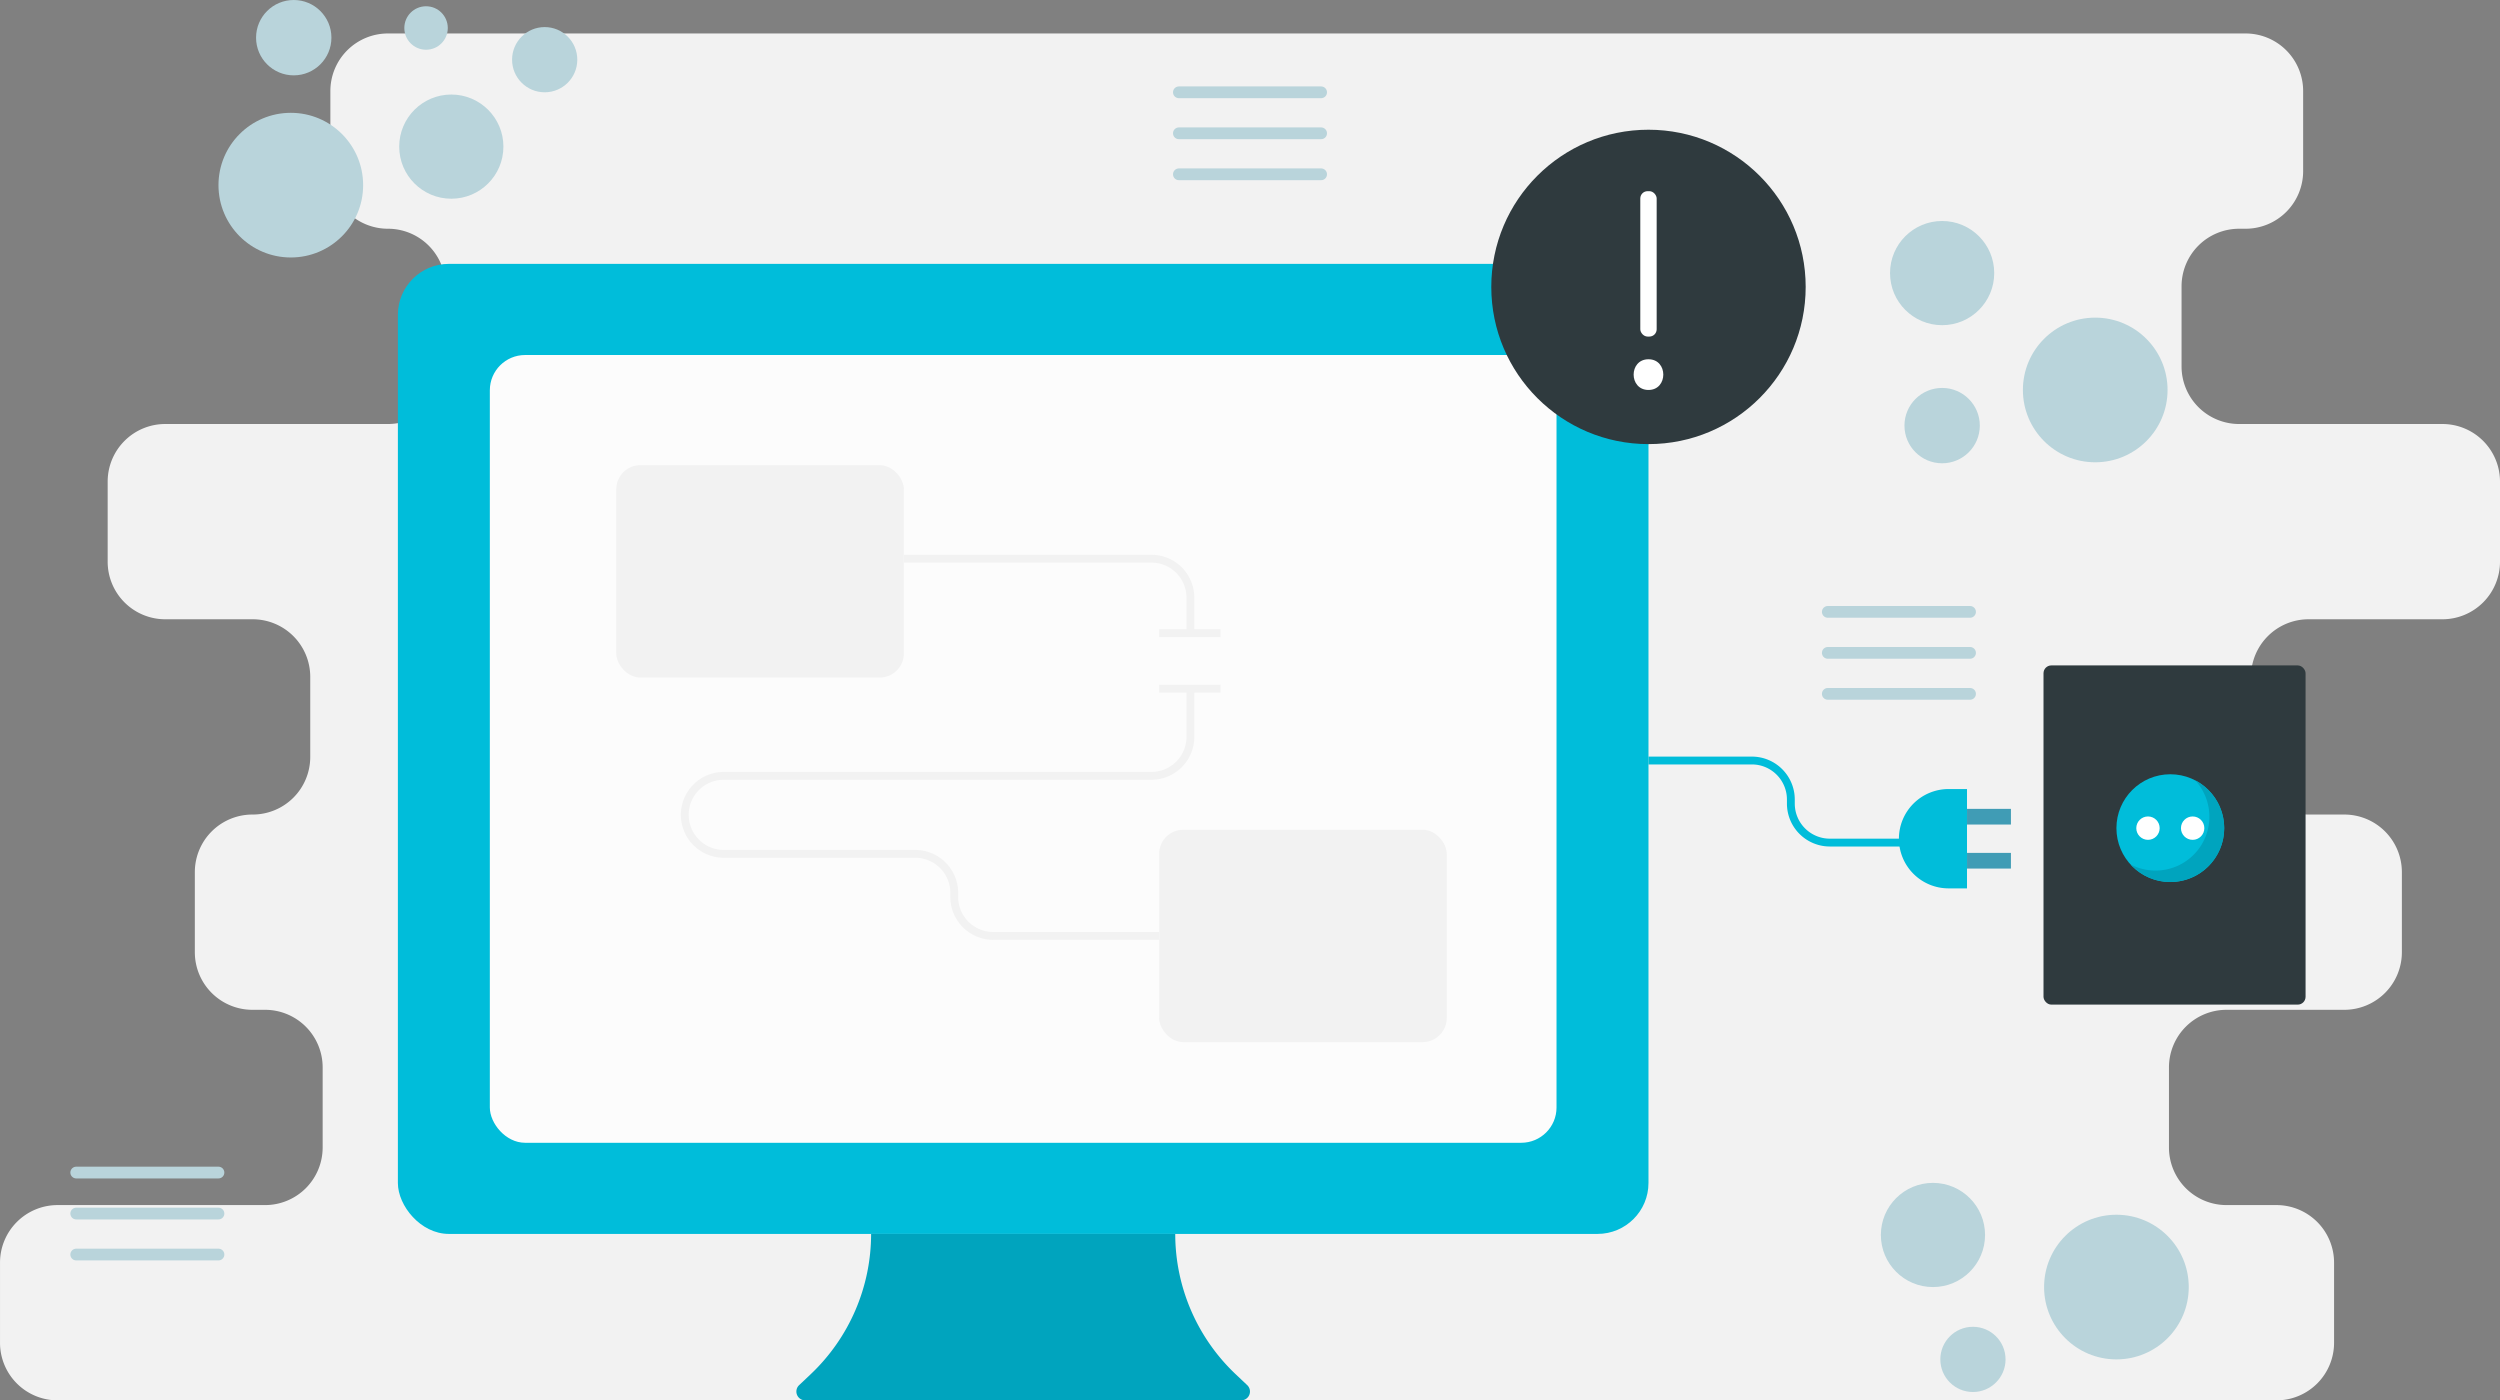 <svg xmlns="http://www.w3.org/2000/svg" width="637.86" height="357.29" viewBox="0 0 637.86 357.29">
  <rect x="0" y="0" width="637.86" height="357.29" fill="#808080" stroke="none"/>
  <g id="Group_35890" data-name="Group 35890" transform="translate(-41.096 -98.555)">
    <path id="Path_37871" data-name="Path 37871" d="M678.956,240.928V220.492A14.693,14.693,0,0,0,664.263,205.8H612.4a14.693,14.693,0,0,1-14.693-14.693V170.671A14.693,14.693,0,0,1,612.4,155.978h1.637a14.693,14.693,0,0,0,14.693-14.693V120.849a14.693,14.693,0,0,0-14.693-14.693H140.08a14.693,14.693,0,0,0-14.693,14.693v20.435a14.693,14.693,0,0,0,14.693,14.693h0a14.693,14.693,0,0,1,14.693,14.693v20.435A14.693,14.693,0,0,1,140.08,205.8H83.26a14.693,14.693,0,0,0-14.693,14.693v20.435A14.693,14.693,0,0,0,83.26,255.621h22.3a14.693,14.693,0,0,1,14.693,14.693v20.436a14.693,14.693,0,0,1-14.693,14.693H105.5a14.693,14.693,0,0,0-14.693,14.693v20.435A14.693,14.693,0,0,0,105.5,355.264h3.226a14.693,14.693,0,0,1,14.693,14.693v20.436a14.693,14.693,0,0,1-14.693,14.693H55.789A14.693,14.693,0,0,0,41.1,419.779v20.435a14.693,14.693,0,0,0,14.693,14.693H621.927a14.693,14.693,0,0,0,14.693-14.693V419.779a14.693,14.693,0,0,0-14.693-14.693h-12.74a14.693,14.693,0,0,1-14.693-14.693V369.957a14.693,14.693,0,0,1,14.693-14.693h30.039a14.693,14.693,0,0,0,14.693-14.693V320.136a14.693,14.693,0,0,0-14.693-14.693h-9.112a14.693,14.693,0,0,1-14.693-14.693V270.314a14.693,14.693,0,0,1,14.693-14.693h34.149A14.693,14.693,0,0,0,678.956,240.928Z" transform="translate(0 0.938)" fill="#f2f2f2" />
    <line id="Line_20" data-name="Line 20" x2="36.288" transform="translate(507.449 254.67)" fill="none" stroke="#b9d4db" stroke-linecap="round" stroke-miterlimit="10" stroke-width="3" />
    <line id="Line_21" data-name="Line 21" x2="36.288" transform="translate(507.449 265.129)" fill="none" stroke="#b9d4db" stroke-linecap="round" stroke-miterlimit="10" stroke-width="3" />
    <line id="Line_22" data-name="Line 22" x2="36.288" transform="translate(507.449 275.588)" fill="none" stroke="#b9d4db" stroke-linecap="round" stroke-miterlimit="10" stroke-width="3" />
    <rect id="Rectangle_2226" data-name="Rectangle 2226" width="319.083" height="247.501" rx="13" transform="translate(142.613 165.88)" fill="#00bdda" />
    <rect id="Rectangle_2227" data-name="Rectangle 2227" width="272.159" height="200.994" rx="8.997" transform="translate(166.075 189.134)" fill="#fcfcfc" />
    <rect id="Rectangle_2228" data-name="Rectangle 2228" width="73.379" height="54.191" rx="6.16" transform="translate(198.332 217.241)" fill="#f2f2f2" />
    <rect id="Rectangle_2229" data-name="Rectangle 2229" width="73.379" height="54.191" rx="6.16" transform="translate(336.844 310.256)" fill="#f2f2f2" />
    <path id="Path_37872" data-name="Path 37872" d="M325.632,254.966v12.29a9.953,9.953,0,0,1-9.953,9.953h-109.1a9.953,9.953,0,0,0-9.953,9.953h0a9.953,9.953,0,0,0,9.953,9.953h48.844a9.953,9.953,0,0,1,9.953,9.953V308.1a9.953,9.953,0,0,0,9.953,9.953h42.329" transform="translate(19.188 19.297)" fill="none" stroke="#f2f2f2" stroke-miterlimit="10" stroke-width="2" />
    <path id="Path_37873" data-name="Path 37873" d="M415.5,271.286h26.377a9.953,9.953,0,0,1,9.953,9.953v1.034a9.953,9.953,0,0,0,9.953,9.953h19.861" transform="translate(46.191 21.31)" fill="none" stroke="#00bdda" stroke-miterlimit="10" stroke-width="2" />
    <path id="Path_37874" data-name="Path 37874" d="M246.384,225.446H309.54a9.953,9.953,0,0,1,9.953,9.953v9.054" transform="translate(25.327 15.655)" fill="none" stroke="#f2f2f2" stroke-miterlimit="10" stroke-width="2" />
    <line id="Line_23" data-name="Line 23" x2="15.66" transform="translate(336.844 260.109)" fill="none" stroke="#f2f2f2" stroke-miterlimit="10" stroke-width="2" />
    <line id="Line_24" data-name="Line 24" x2="15.66" transform="translate(336.844 274.263)" fill="none" stroke="#f2f2f2" stroke-miterlimit="10" stroke-width="2" />
    <line id="Line_25" data-name="Line 25" x2="11.203" transform="translate(542.969 318.165)" fill="none" stroke="#409cb5" stroke-miterlimit="10" stroke-width="4" />
    <line id="Line_26" data-name="Line 26" x2="11.203" transform="translate(542.969 306.931)" fill="none" stroke="#409cb5" stroke-miterlimit="10" stroke-width="4" />
    <rect id="Rectangle_2230" data-name="Rectangle 2230" width="66.863" height="86.545" rx="2" transform="translate(562.485 268.332)" fill="#2f3a3e" />
    <circle id="Ellipse_45" data-name="Ellipse 45" cx="13.75" cy="13.75" r="13.75" transform="translate(581.088 296.102)" fill="#00bdda" />
    <path id="Path_37875" data-name="Path 37875" d="M541.509,275.8a13.737,13.737,0,0,1-16.515,21.437A13.741,13.741,0,1,0,541.509,275.8Z" transform="translate(59.699 21.868)" fill="#00a4be" />
    <path id="Path_37876" data-name="Path 37876" d="M335.459,421.27H224.219a2.247,2.247,0,0,1-1.543-3.88l2.93-2.769a49.276,49.276,0,0,0,15.431-35.814h77.6a49.276,49.276,0,0,0,15.431,35.814L337,417.39a2.247,2.247,0,0,1-1.543,3.88Z" transform="translate(22.315 34.575)" fill="#00a4be" />
    <path id="Path_37877" data-name="Path 37877" d="M485.056,277.766h4.7V303.11h-4.7a12.672,12.672,0,0,1-12.672-12.672h0a12.672,12.672,0,0,1,12.672-12.672Z" transform="translate(53.209 22.11)" fill="#00bdda" />
    <circle id="Ellipse_46" data-name="Ellipse 46" cx="2.983" cy="2.983" r="2.983" transform="translate(597.554 306.869)" fill="#fff" />
    <circle id="Ellipse_47" data-name="Ellipse 47" cx="2.983" cy="2.983" r="2.983" transform="translate(586.157 306.869)" fill="#fff" />
    <line id="Line_27" data-name="Line 27" x2="36.288" transform="translate(60.547 397.726)" fill="none" stroke="#b9d4db" stroke-linecap="round" stroke-miterlimit="10" stroke-width="3" />
    <line id="Line_28" data-name="Line 28" x2="36.288" transform="translate(60.547 408.186)" fill="none" stroke="#b9d4db" stroke-linecap="round" stroke-miterlimit="10" stroke-width="3" />
    <line id="Line_29" data-name="Line 29" x2="36.288" transform="translate(60.547 418.645)" fill="none" stroke="#b9d4db" stroke-linecap="round" stroke-miterlimit="10" stroke-width="3" />
    <line id="Line_30" data-name="Line 30" x2="36.288" transform="translate(341.882 122.107)" fill="none" stroke="#b9d4db" stroke-linecap="round" stroke-miterlimit="10" stroke-width="3" />
    <line id="Line_31" data-name="Line 31" x2="36.288" transform="translate(341.882 132.566)" fill="none" stroke="#b9d4db" stroke-linecap="round" stroke-miterlimit="10" stroke-width="3" />
    <line id="Line_32" data-name="Line 32" x2="36.288" transform="translate(341.882 143.026)" fill="none" stroke="#b9d4db" stroke-linecap="round" stroke-miterlimit="10" stroke-width="3" />
    <circle id="Ellipse_48" data-name="Ellipse 48" cx="18.455" cy="18.455" r="18.455" transform="translate(96.839 127.34)" fill="#b9d4db" />
    <circle id="Ellipse_49" data-name="Ellipse 49" cx="9.613" cy="9.613" r="9.613" transform="translate(106.43 98.555)" fill="#b9d4db" />
    <circle id="Ellipse_50" data-name="Ellipse 50" cx="8.32" cy="8.32" r="8.32" transform="translate(171.75 105.465)" fill="#b9d4db" />
    <circle id="Ellipse_51" data-name="Ellipse 51" cx="5.545" cy="5.545" r="5.545" transform="translate(144.257 100.155)" fill="#b9d4db" />
    <circle id="Ellipse_52" data-name="Ellipse 52" cx="13.292" cy="13.292" r="13.292" transform="translate(142.953 122.674)" fill="#b9d4db" />
    <circle id="Ellipse_53" data-name="Ellipse 53" cx="18.455" cy="18.455" r="18.455" transform="translate(557.226 179.596)" fill="#b9d4db" />
    <circle id="Ellipse_54" data-name="Ellipse 54" cx="9.613" cy="9.613" r="9.613" transform="translate(527.007 197.533)" fill="#b9d4db" />
    <circle id="Ellipse_55" data-name="Ellipse 55" cx="13.292" cy="13.292" r="13.292" transform="translate(523.327 154.94)" fill="#b9d4db" />
    <circle id="Ellipse_56" data-name="Ellipse 56" cx="18.455" cy="18.455" r="18.455" transform="translate(562.633 408.487)" fill="#b9d4db" />
    <circle id="Ellipse_57" data-name="Ellipse 57" cx="8.32" cy="8.32" r="8.32" transform="translate(536.16 437.077)" fill="#b9d4db" />
    <circle id="Ellipse_58" data-name="Ellipse 58" cx="13.292" cy="13.292" r="13.292" transform="translate(520.988 400.357)" fill="#b9d4db" />
    <circle id="Ellipse_59" data-name="Ellipse 59" cx="40.107" cy="40.107" r="40.107" transform="translate(421.589 131.654)" fill="#2f3a3e" />
    <rect id="Rectangle_2231" data-name="Rectangle 2231" width="4.178" height="37.098" rx="1.859" transform="translate(459.607 147.331)" fill="#fff" />
    <path id="Path_37878" data-name="Path 37878" d="M415.92,187.984c5.04,0,5.049-7.833,0-7.833S410.871,187.984,415.92,187.984Z" transform="translate(45.776 10.067)" fill="#fff" />
  </g>
</svg>
